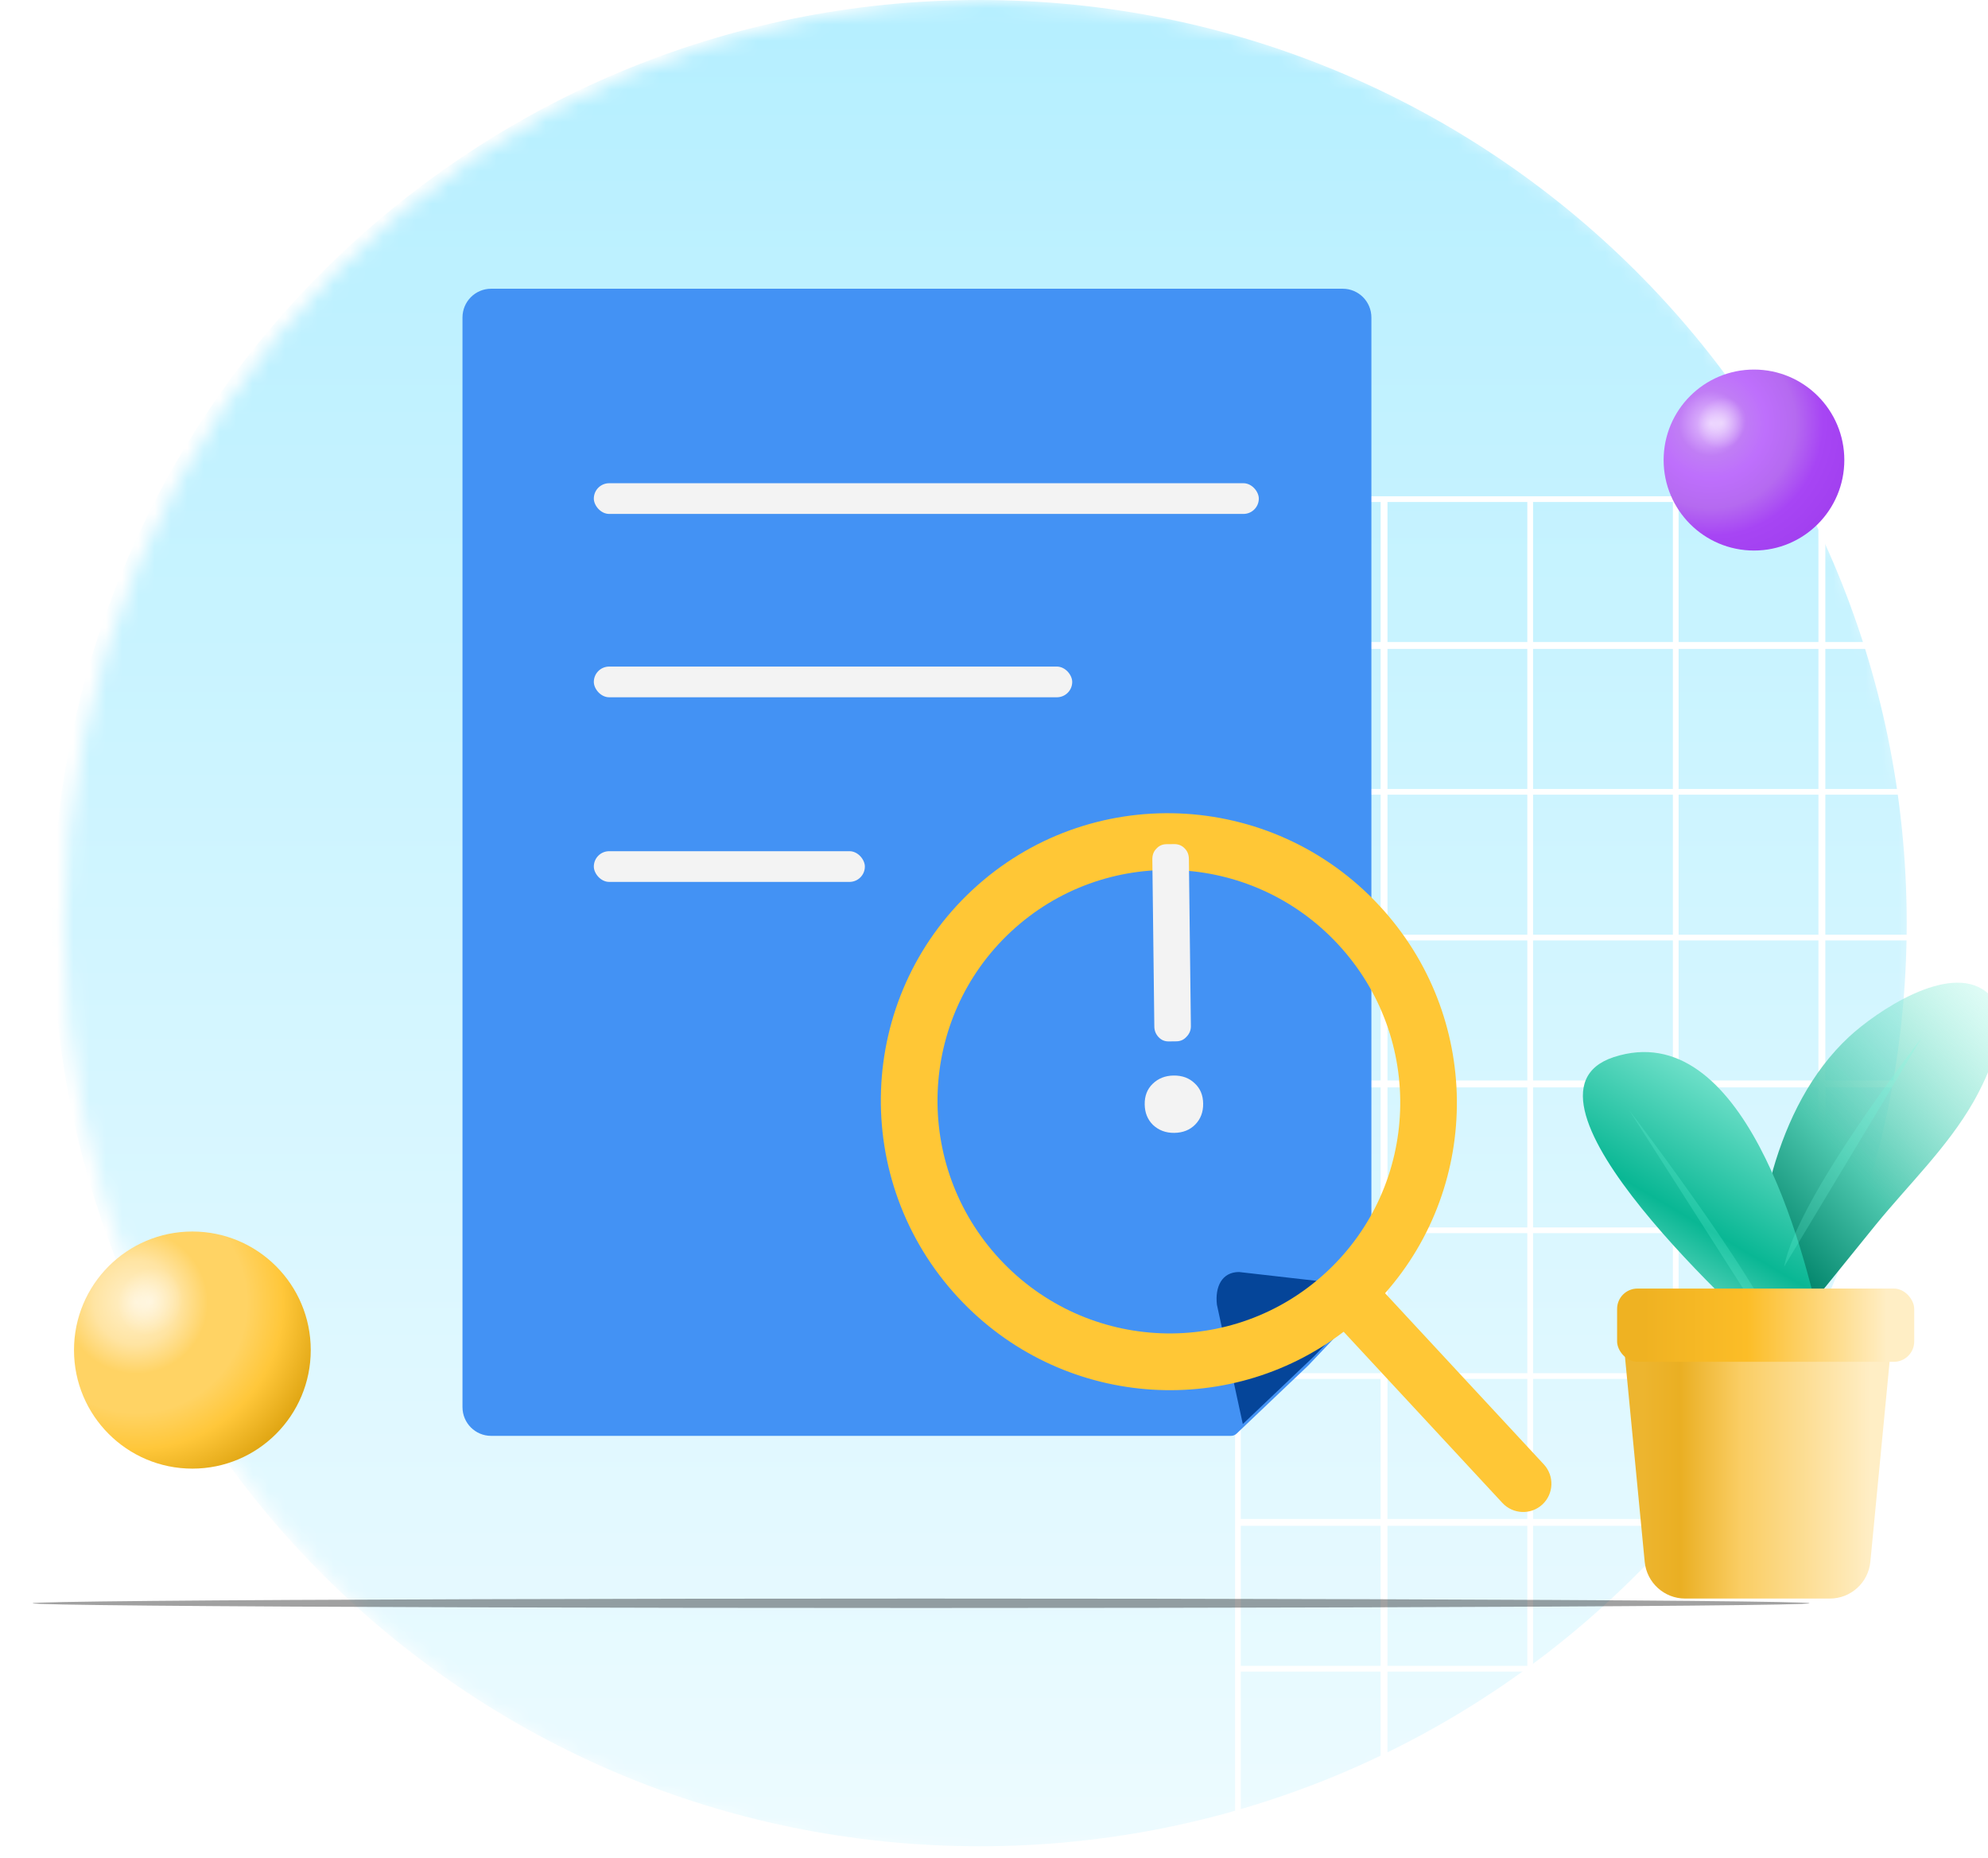 <svg width="122" height="114" viewBox="0 0 122 114" fill="none" xmlns="http://www.w3.org/2000/svg">
<mask id="mask0_719_19703" style="mask-type:alpha" maskUnits="userSpaceOnUse" x="3" y="0" width="115" height="114">
<path d="M60.838 113.943C92.263 113.943 117.738 88.436 117.738 56.971C117.738 25.507 92.263 0 60.838 0C29.413 0 3.938 25.507 3.938 56.971C3.938 88.436 29.413 113.943 60.838 113.943Z" fill="url(#paint0_linear_719_19703)"/>
</mask>
<g mask="url(#mask0_719_19703)">
<path d="M60.118 113.277C91.539 113.277 117.011 87.919 117.011 56.639C117.011 25.358 91.539 0 60.118 0C28.697 0 3.225 25.358 3.225 56.639C3.225 87.919 28.697 113.277 60.118 113.277Z" fill="url(#paint1_linear_719_19703)"/>
<path d="M80.491 30.447C77.896 30.447 75.793 32.55 75.793 35.144V174.325H219.492V30.447H80.491ZM219.07 39.391H210.489V30.799H219.07V39.391ZM147.818 93.195V84.604H156.399V93.195H147.818ZM156.399 93.618V102.21H147.818V93.618H156.399ZM147.466 93.195H138.885V84.604H147.466V93.195ZM147.466 93.618V102.21H138.885V93.618H147.466ZM138.463 102.21H129.882V93.618H138.463V102.21ZM138.463 102.562V111.154H129.882V102.562H138.463ZM138.885 102.562H147.466V111.154H138.885V102.562ZM147.466 111.506V120.098H138.885V111.506H147.466ZM147.818 111.506H156.399V120.098H147.818V111.506ZM147.818 111.154V102.562H156.399V111.154H147.818ZM156.751 102.562H165.332V111.154H156.751V102.562ZM156.751 102.21V93.618H165.332V102.21H156.751ZM156.751 93.195V84.604H165.332V93.195H156.751ZM156.751 84.252V75.66H165.332V84.252H156.751ZM156.399 84.252H147.818V75.66H156.399V84.252ZM147.466 84.252H138.885V75.66H147.466V84.252ZM138.463 84.252H129.882V75.66H138.463V84.252ZM138.463 84.604V93.195H129.882V84.604H138.463ZM129.531 93.195H120.949V84.604H129.531V93.195ZM129.531 93.618V102.21H120.949V93.618H129.531ZM129.531 102.562V111.154H120.949V102.562H129.531ZM129.531 111.506V120.098H120.949V111.506H129.531ZM129.882 111.506H138.463V120.098H129.882V111.506ZM138.463 120.52V129.112H129.882V120.52H138.463ZM138.885 120.52H147.466V129.112H138.885V120.52ZM147.818 120.52H156.399V129.112H147.818V120.52ZM156.751 120.52H165.332V129.112H156.751V120.52ZM156.751 120.098V111.506H165.332V120.098H156.751ZM165.754 111.506H174.335V120.098H165.754V111.506ZM165.754 111.154V102.562H174.335V111.154H165.754ZM165.754 102.21V93.618H174.335V102.21H165.754ZM165.754 93.195V84.604H174.335V93.195H165.754ZM165.754 84.252V75.66H174.335V84.252H165.754ZM165.754 75.308V66.716H174.335V75.308H165.754ZM165.332 75.308H156.751V66.716H165.332V75.308ZM156.399 75.308H147.818V66.716H156.399V75.308ZM147.466 75.308H138.885V66.716H147.466V75.308ZM138.463 75.308H129.882V66.716H138.463V75.308ZM129.531 75.308H120.949V66.716H129.531V75.308ZM129.531 75.66V84.252H120.949V75.66H129.531ZM120.598 84.252H112.017V75.66H120.598V84.252ZM120.598 84.604V93.195H112.017V84.604H120.598ZM120.598 93.618V102.21H112.017V93.618H120.598ZM120.598 102.562V111.154H112.017V102.562H120.598ZM120.598 111.506V120.098H112.017V111.506H120.598ZM120.598 120.52V129.112H112.017V120.52H120.598ZM120.949 120.52H129.531V129.112H120.949V120.52ZM129.531 129.464V138.056H120.949V129.464H129.531ZM129.882 129.464H138.463V138.056H129.882V129.464ZM138.885 129.464H147.466V138.056H138.885V129.464ZM147.818 129.464H156.399V138.056H147.818V129.464ZM156.751 129.464H165.332V138.056H156.751V129.464ZM165.754 129.464H174.335V138.056H165.754V129.464ZM165.754 129.112V120.52H174.335V129.112H165.754ZM174.687 120.52H183.268V129.112H174.687V120.52ZM174.687 120.098V111.506H183.268V120.098H174.687ZM174.687 111.154V102.562H183.268V111.154H174.687ZM174.687 102.21V93.618H183.268V102.21H174.687ZM174.687 93.195V84.604H183.268V93.195H174.687ZM174.687 84.252V75.66H183.268V84.252H174.687ZM174.687 75.308V66.716H183.268V75.308H174.687ZM174.687 66.293V57.701H183.268V66.293H174.687ZM174.335 66.293H165.754V57.701H174.335V66.293ZM165.332 66.293H156.751V57.701H165.332V66.293ZM156.399 66.293H147.818V57.701H156.399V66.293ZM147.466 66.293H138.885V57.701H147.466V66.293ZM138.463 66.293H129.882V57.701H138.463V66.293ZM129.531 66.293H120.949V57.701H129.531V66.293ZM120.598 66.293H112.017V57.701H120.598V66.293ZM120.598 66.716V75.308H112.017V66.716H120.598ZM111.595 75.308H103.013V66.716H111.595V75.308ZM111.595 75.66V84.252H103.013V75.66H111.595ZM111.595 84.604V93.195H103.013V84.604H111.595ZM111.595 93.618V102.21H103.013V93.618H111.595ZM111.595 102.562V111.154H103.013V102.562H111.595ZM111.595 111.506V120.098H103.013V111.506H111.595ZM111.595 120.52V129.112H103.013V120.52H111.595ZM111.595 129.464V138.056H103.013V129.464H111.595ZM112.017 129.464H120.598V138.056H112.017V129.464ZM120.598 138.408V147H112.017V138.408H120.598ZM120.949 138.408H129.531V147H120.949V138.408ZM129.882 138.408H138.463V147H129.882V138.408ZM138.885 138.408H147.466V147H138.885V138.408ZM147.818 138.408H156.399V147H147.818V138.408ZM156.751 138.408H165.332V147H156.751V138.408ZM165.754 138.408H174.335V147H165.754V138.408ZM174.687 138.408H183.268V147H174.687V138.408ZM174.687 138.056V129.464H183.268V138.056H174.687ZM183.62 129.464H192.201V138.056H183.62V129.464ZM183.62 129.112V120.52H192.201V129.112H183.62ZM183.62 120.098V111.506H192.201V120.098H183.62ZM183.62 111.154V102.562H192.201V111.154H183.62ZM183.62 102.21V93.618H192.201V102.21H183.62ZM183.62 93.195V84.604H192.201V93.195H183.62ZM183.62 84.252V75.66H192.201V84.252H183.62ZM183.62 75.308V66.716H192.201V75.308H183.62ZM183.62 66.293V57.701H192.201V66.293H183.62ZM183.62 57.349V48.757H192.201V57.349H183.62ZM183.268 57.349H174.687V48.757H183.268V57.349ZM174.335 57.349H165.754V48.757H174.335V57.349ZM165.332 57.349H156.751V48.757H165.332V57.349ZM156.399 57.349H147.818V48.757H156.399V57.349ZM147.466 57.349H138.885V48.757H147.466V57.349ZM138.463 57.349H129.882V48.757H138.463V57.349ZM129.531 57.349H120.949V48.757H129.531V57.349ZM120.598 57.349H112.017V48.757H120.598V57.349ZM111.595 57.349H103.013V48.757H111.595V57.349ZM111.595 57.701V66.293H103.013V57.701H111.595ZM102.662 66.293H94.081V57.701H102.662V66.293ZM102.662 66.716V75.308H94.081V66.716H102.662ZM102.662 75.66V84.252H94.081V75.66H102.662ZM102.662 84.604V93.195H94.081V84.604H102.662ZM102.662 93.618V102.21H94.081V93.618H102.662ZM102.662 102.562V111.154H94.081V102.562H102.662ZM102.662 111.506V120.098H94.081V111.506H102.662ZM102.662 120.52V129.112H94.081V120.52H102.662ZM102.662 129.464V138.056H94.081V129.464H102.662ZM102.662 138.408V147H94.081V138.408H102.662ZM103.013 138.408H111.595V147H103.013V138.408ZM111.595 147.423V156.015H103.013V147.423H111.595ZM112.017 147.423H120.598V156.015H112.017V147.423ZM120.949 147.423H129.531V156.015H120.949V147.423ZM129.882 147.423H138.463V156.015H129.882V147.423ZM138.885 147.423H147.466V156.015H138.885V147.423ZM147.818 147.423H156.399V156.015H147.818V147.423ZM156.751 147.423H165.332V156.015H156.751V147.423ZM165.754 147.423H174.335V156.015H165.754V147.423ZM174.687 147.423H183.268V156.015H174.687V147.423ZM183.62 147.423H192.201V156.015H183.62V147.423ZM183.62 147V138.408H192.201V147H183.62ZM192.623 138.408H201.204V147H192.623V138.408ZM192.623 138.056V129.464H201.204V138.056H192.623ZM192.623 129.112V120.52H201.204V129.112H192.623ZM192.623 120.098V111.506H201.204V120.098H192.623ZM192.623 111.154V102.562H201.204V111.154H192.623ZM192.623 102.21V93.618H201.204V102.21H192.623ZM192.623 93.195V84.604H201.204V93.195H192.623ZM192.623 84.252V75.66H201.204V84.252H192.623ZM192.623 75.308V66.716H201.204V75.308H192.623ZM192.623 66.293V57.701H201.204V66.293H192.623ZM192.623 57.349V48.757H201.204V57.349H192.623ZM192.623 48.405V39.813H201.204V48.405H192.623ZM192.201 48.405H183.62V39.813H192.201V48.405ZM183.268 48.405H174.687V39.813H183.268V48.405ZM174.335 48.405H165.754V39.813H174.335V48.405ZM165.332 48.405H156.751V39.813H165.332V48.405ZM156.399 48.405H147.818V39.813H156.399V48.405ZM147.466 48.405H138.885V39.813H147.466V48.405ZM138.463 48.405H129.882V39.813H138.463V48.405ZM129.531 48.405H120.949V39.813H129.531V48.405ZM120.598 48.405H112.017V39.813H120.598V48.405ZM111.595 48.405H103.013V39.813H111.595V48.405ZM102.662 48.405H94.081V39.813H102.662V48.405ZM102.662 48.757V57.349H94.081V48.757H102.662ZM93.729 57.349H85.148V48.757H93.729V57.349ZM93.729 57.701V66.293H85.148V57.701H93.729ZM93.729 66.716V75.308H85.148V66.716H93.729ZM93.729 75.66V84.252H85.148V75.66H93.729ZM93.729 84.604V93.195H85.148V84.604H93.729ZM93.729 93.618V102.21H85.148V93.618H93.729ZM93.729 102.562V111.154H85.148V102.562H93.729ZM93.729 111.506V120.098H85.148V111.506H93.729ZM93.729 120.52V129.112H85.148V120.52H93.729ZM93.729 129.464V138.056H85.148V129.464H93.729ZM93.729 138.408V147H85.148V138.408H93.729ZM93.729 147.423V156.015H85.148V147.423H93.729ZM94.081 147.423H102.662V156.015H94.081V147.423ZM102.662 156.367V164.959H94.081V156.367H102.662ZM103.013 156.367H111.595V164.959H103.013V156.367ZM112.017 156.367H120.598V164.959H112.017V156.367ZM120.949 156.367H129.531V164.959H120.949V156.367ZM129.882 156.367H138.463V164.959H129.882V156.367ZM138.885 156.367H147.466V164.959H138.885V156.367ZM147.818 156.367H156.399V164.959H147.818V156.367ZM156.751 156.367H165.332V164.959H156.751V156.367ZM165.754 156.367H174.335V164.959H165.754V156.367ZM174.687 156.367H183.268V164.959H174.687V156.367ZM183.62 156.367H192.201V164.959H183.62V156.367ZM192.623 156.367H201.204V164.959H192.623V156.367ZM192.623 156.015V147.423H201.204V156.015H192.623ZM201.556 147.423H210.137V156.015H201.556V147.423ZM201.556 147V138.408H210.137V147H201.556ZM201.556 138.056V129.464H210.137V138.056H201.556ZM201.556 129.112V120.52H210.137V129.112H201.556ZM201.556 120.098V111.506H210.137V120.098H201.556ZM201.556 111.154V102.562H210.137V111.154H201.556ZM201.556 102.21V93.618H210.137V102.21H201.556ZM201.556 93.195V84.604H210.137V93.195H201.556ZM201.556 84.252V75.66H210.137V84.252H201.556ZM201.556 75.308V66.716H210.137V75.308H201.556ZM201.556 66.293V57.701H210.137V66.293H201.556ZM201.556 57.349V48.757H210.137V57.349H201.556ZM201.556 48.405V39.813H210.137V48.405H201.556ZM201.556 39.391V30.799H210.137V39.391H201.556ZM201.204 39.391H192.623V30.799H201.204V39.391ZM192.201 39.391H183.62V30.799H192.201V39.391ZM183.268 39.391H174.687V30.799H183.268V39.391ZM174.335 39.391H165.754V30.799H174.335V39.391ZM165.332 39.391H156.751V30.799H165.332V39.391ZM156.399 39.391H147.818V30.799H156.399V39.391ZM147.466 39.391H138.885V30.799H147.466V39.391ZM138.463 39.391H129.882V30.799H138.463V39.391ZM129.531 39.391H120.949V30.799H129.531V39.391ZM120.598 39.391H112.017V30.799H120.598V39.391ZM111.595 39.391H103.013V30.799H111.595V39.391ZM102.662 39.391H94.081V30.799H102.662V39.391ZM93.729 39.391H85.148V30.799H93.729V39.391ZM93.729 39.813V48.405H85.148V39.813H93.729ZM84.726 48.405H76.145V39.813H84.726V48.405ZM84.726 48.757V57.349H76.145V48.757H84.726ZM84.726 57.701V66.293H76.145V57.701H84.726ZM84.726 66.716V75.308H76.145V66.716H84.726ZM84.726 75.66V84.252H76.145V75.66H84.726ZM84.726 84.604V93.195H76.145V84.604H84.726ZM84.726 93.618V102.21H76.145V93.618H84.726ZM84.726 102.562V111.154H76.145V102.562H84.726ZM84.726 111.506V120.098H76.145V111.506H84.726ZM84.726 120.52V129.112H76.145V120.52H84.726ZM84.726 129.464V138.056H76.145V129.464H84.726ZM84.726 138.408V147H76.145V138.408H84.726ZM84.726 147.423V156.015H76.145V147.423H84.726ZM84.726 156.367V164.959H76.145V156.367H84.726ZM85.148 156.367H93.729V164.959H85.148V156.367ZM93.729 165.311V173.903H85.148V165.311H93.729ZM94.081 165.311H102.662V173.903H94.081V165.311ZM103.013 165.311H111.595V173.903H103.013V165.311ZM112.017 165.311H120.598V173.903H112.017V165.311ZM120.949 165.311H129.531V173.903H120.949V165.311ZM129.882 165.311H138.463V173.903H129.882V165.311ZM138.885 165.311H147.466V173.903H138.885V165.311ZM147.818 165.311H156.399V173.903H147.818V165.311ZM156.751 165.311H165.332V173.903H156.751V165.311ZM165.754 165.311H174.335V173.903H165.754V165.311ZM174.687 165.311H183.268V173.903H174.687V165.311ZM183.62 165.311H192.201V173.903H183.62V165.311ZM192.623 165.311H201.204V173.903H192.623V165.311ZM201.556 165.311H210.137V173.903H201.556V165.311ZM201.556 164.959V156.367H210.137V164.959H201.556ZM210.489 156.367H219.07V164.959H210.489V156.367ZM210.489 156.015V147.423H219.07V156.015H210.489ZM210.489 147V138.408H219.07V147H210.489ZM210.489 138.056V129.464H219.07V138.056H210.489ZM210.489 129.112V120.52H219.07V129.112H210.489ZM210.489 120.098V111.506H219.07V120.098H210.489ZM210.489 111.154V102.562H219.07V111.154H210.489ZM210.489 102.21V93.618H219.07V102.21H210.489ZM210.489 93.195V84.604H219.07V93.195H210.489ZM210.489 84.252V75.66H219.07V84.252H210.489ZM210.489 75.308V66.716H219.07V75.308H210.489ZM210.489 66.293V57.701H219.07V66.293H210.489ZM210.489 57.349V48.757H219.07V57.349H210.489ZM210.489 48.405V39.813H219.07V48.405H210.489ZM84.726 30.799V39.391H76.145V35.497C76.145 32.902 78.248 30.799 80.842 30.799H84.726ZM76.145 165.311H84.726V173.903H76.145V165.311ZM210.489 173.903V165.311H219.07V173.903H210.489Z" fill="white"/>
</g>
<path d="M11.806 90.107C15.818 90.107 19.07 86.85 19.07 82.833C19.07 78.816 15.818 75.559 11.806 75.559C7.793 75.559 4.541 78.816 4.541 82.833C4.541 86.85 7.793 90.107 11.806 90.107Z" fill="url(#paint2_radial_719_19703)"/>
<path opacity="0.5" d="M7.603 82.478C6.287 81.667 5.958 79.817 6.869 78.372C7.755 76.928 9.552 76.395 10.868 77.207C12.184 78.017 12.514 79.868 11.602 81.312C10.691 82.782 8.894 83.289 7.603 82.478Z" fill="url(#paint3_radial_719_19703)"/>
<path d="M107.639 33.778C110.701 33.778 113.183 31.292 113.183 28.226C113.183 25.16 110.701 22.674 107.639 22.674C104.576 22.674 102.094 25.16 102.094 28.226C102.094 31.292 104.576 33.778 107.639 33.778Z" fill="url(#paint4_radial_719_19703)"/>
<path opacity="0.5" d="M104.432 27.955C103.428 27.336 103.176 25.924 103.872 24.822C104.548 23.719 105.92 23.313 106.924 23.932C107.929 24.551 108.18 25.963 107.485 27.065C106.789 28.187 105.418 28.574 104.432 27.955Z" fill="url(#paint5_radial_719_19703)"/>
<g filter="url(#filter0_f_719_19703)">
<ellipse cx="56.522" cy="98.368" rx="54.522" ry="0.289" fill="black" fill-opacity="0.37"/>
</g>
<g filter="url(#filter1_iii_719_19703)">
<path d="M81.107 83.368L76.71 87.548C76.616 87.637 76.492 87.686 76.363 87.686H30.964C29.99 87.686 29.203 86.898 29.203 85.921V19.069C29.203 18.092 29.99 17.304 30.964 17.304H83.22C84.194 17.304 84.981 18.092 84.981 19.069V79.085C84.981 79.214 84.931 79.338 84.842 79.431L81.107 83.368Z" fill="#4392F4"/>
</g>
<g filter="url(#filter2_di_719_19703)">
<path d="M84.98 79.301L76.36 78.318C75.302 78.318 74.876 79.235 75.002 80.322L76.591 87.645L80.969 83.481L84.98 79.301Z" fill="#054599"/>
</g>
<g filter="url(#filter3_dii_719_19703)">
<rect x="36.465" y="29.145" width="40.809" height="1.884" rx="0.942" fill="#F3F3F3"/>
</g>
<g filter="url(#filter4_dii_719_19703)">
<rect x="36.465" y="40.394" width="29.358" height="1.884" rx="0.942" fill="#F3F3F3"/>
</g>
<g filter="url(#filter5_dii_719_19703)">
<rect x="36.465" y="51.722" width="16.633" height="1.884" rx="0.942" fill="#F3F3F3"/>
</g>
<g filter="url(#filter6_di_719_19703)">
<path fill-rule="evenodd" clip-rule="evenodd" d="M58.803 72.248C65.061 78.993 75.318 79.784 82.457 74.344L92.197 84.844C92.852 85.55 93.952 85.593 94.655 84.94C95.357 84.287 95.395 83.186 94.741 82.48L85 71.98C90.947 65.255 90.916 54.956 84.658 48.211C78.001 41.034 66.816 40.597 59.676 47.235C52.536 53.872 52.146 65.071 58.803 72.248ZM61.347 69.883C55.999 64.118 56.313 55.123 62.048 49.791C67.783 44.459 76.768 44.81 82.116 50.575C87.464 56.34 87.15 65.336 81.415 70.668C75.68 75.999 66.695 75.648 61.347 69.883Z" fill="#FFC736"/>
</g>
<g filter="url(#filter7_ii_719_19703)">
<path d="M71.742 63.876C71.493 63.879 71.284 63.79 71.116 63.609C70.948 63.428 70.862 63.213 70.859 62.963L70.737 52.709C70.734 52.443 70.814 52.225 70.978 52.057C71.142 51.872 71.349 51.778 71.598 51.775L72.072 51.77C72.337 51.767 72.555 51.855 72.723 52.036C72.891 52.201 72.977 52.416 72.98 52.682L73.102 62.937C73.105 63.186 73.016 63.404 72.835 63.589C72.671 63.773 72.465 63.867 72.216 63.87L71.742 63.876ZM72.083 69.487C71.568 69.493 71.134 69.332 70.781 69.003C70.445 68.674 70.274 68.252 70.268 67.737C70.261 67.221 70.423 66.803 70.751 66.483C71.096 66.146 71.526 65.975 72.041 65.969C72.573 65.962 73.007 66.124 73.343 66.452C73.679 66.764 73.85 67.178 73.856 67.694C73.862 68.209 73.701 68.635 73.373 68.972C73.044 69.309 72.615 69.48 72.083 69.487Z" fill="#F3F3F3"/>
</g>
<g filter="url(#filter8_i_719_19703)">
<path d="M106.36 81.47C106.308 81.457 106.252 81.447 106.218 81.406C105.645 80.709 107.437 72.822 107.608 72.228C108.487 69.189 109.943 66.232 112.284 64.063C113.941 62.527 118.368 59.523 120.665 61.289C122.601 62.779 120.787 66.521 119.895 68.086C118.295 70.869 115.937 73.124 113.924 75.591C112.722 77.067 111.516 78.572 110.314 80.048C110.244 80.139 109.743 80.851 109.311 81.402C108.934 81.884 108.386 81.985 107.793 81.834C107.234 81.693 106.58 81.526 106.36 81.47Z" fill="url(#paint6_linear_719_19703)"/>
</g>
<g filter="url(#filter9_i_719_19703)">
<path d="M108.972 83.9C109.954 84.112 110.829 83.277 110.624 82.293C109.497 76.875 105.757 62.739 97.837 65.315C90.639 67.68 106.107 81.616 108.348 83.59C108.528 83.749 108.737 83.849 108.972 83.9Z" fill="url(#paint7_linear_719_19703)"/>
</g>
<path d="M99.992 68.133C99.992 68.133 109.254 80.237 109.36 82.797L99.992 68.133Z" fill="#77FFE4" fill-opacity="0.2"/>
<path d="M117.927 63.676C117.927 63.676 110.316 73.397 109.489 77.712L117.927 63.676Z" fill="#77FFE4" fill-opacity="0.2"/>
<path d="M99.617 82.167C99.476 80.701 100.628 79.432 102.101 79.432H113.611C115.084 79.432 116.236 80.701 116.095 82.167L114.78 95.822C114.657 97.102 113.582 98.079 112.296 98.079H103.416C102.13 98.079 101.055 97.102 100.932 95.822L99.617 82.167Z" fill="url(#paint8_linear_719_19703)"/>
<g filter="url(#filter10_i_719_19703)">
<rect x="98.74" y="79.433" width="18.233" height="4.494" rx="1.248" fill="url(#paint9_linear_719_19703)"/>
</g>
<defs>
<filter id="filter0_f_719_19703" x="0.477" y="96.556" width="112.09" height="3.625" filterUnits="userSpaceOnUse" color-interpolation-filters="sRGB">
<feFlood flood-opacity="0" result="BackgroundImageFix"/>
<feBlend mode="normal" in="SourceGraphic" in2="BackgroundImageFix" result="shape"/>
<feGaussianBlur stdDeviation="0.762" result="effect1_foregroundBlur_719_19703"/>
</filter>
<filter id="filter1_iii_719_19703" x="28.383" y="16.811" width="56.598" height="71.778" filterUnits="userSpaceOnUse" color-interpolation-filters="sRGB">
<feFlood flood-opacity="0" result="BackgroundImageFix"/>
<feBlend mode="normal" in="SourceGraphic" in2="BackgroundImageFix" result="shape"/>
<feColorMatrix in="SourceAlpha" type="matrix" values="0 0 0 0 0 0 0 0 0 0 0 0 0 0 0 0 0 0 127 0" result="hardAlpha"/>
<feOffset dy="-0.492"/>
<feGaussianBlur stdDeviation="0.492"/>
<feComposite in2="hardAlpha" operator="arithmetic" k2="-1" k3="1"/>
<feColorMatrix type="matrix" values="0 0 0 0 0.089 0 0 0 0 0.328 0 0 0 0 0.629 0 0 0 1 0"/>
<feBlend mode="normal" in2="shape" result="effect1_innerShadow_719_19703"/>
<feColorMatrix in="SourceAlpha" type="matrix" values="0 0 0 0 0 0 0 0 0 0 0 0 0 0 0 0 0 0 127 0" result="hardAlpha"/>
<feOffset dy="0.903"/>
<feGaussianBlur stdDeviation="0.451"/>
<feComposite in2="hardAlpha" operator="arithmetic" k2="-1" k3="1"/>
<feColorMatrix type="matrix" values="0 0 0 0 0.642 0 0 0 0 0.85 0 0 0 0 1 0 0 0 1 0"/>
<feBlend mode="normal" in2="effect1_innerShadow_719_19703" result="effect2_innerShadow_719_19703"/>
<feColorMatrix in="SourceAlpha" type="matrix" values="0 0 0 0 0 0 0 0 0 0 0 0 0 0 0 0 0 0 127 0" result="hardAlpha"/>
<feOffset dx="-0.821"/>
<feGaussianBlur stdDeviation="0.41"/>
<feComposite in2="hardAlpha" operator="arithmetic" k2="-1" k3="1"/>
<feColorMatrix type="matrix" values="0 0 0 0 0 0 0 0 0 0 0 0 0 0 0 0 0 0 0.25 0"/>
<feBlend mode="normal" in2="effect2_innerShadow_719_19703" result="effect3_innerShadow_719_19703"/>
</filter>
<filter id="filter2_di_719_19703" x="74.659" y="77.903" width="10.554" height="10.117" filterUnits="userSpaceOnUse" color-interpolation-filters="sRGB">
<feFlood flood-opacity="0" result="BackgroundImageFix"/>
<feColorMatrix in="SourceAlpha" type="matrix" values="0 0 0 0 0 0 0 0 0 0 0 0 0 0 0 0 0 0 127 0" result="hardAlpha"/>
<feOffset dy="0.141"/>
<feGaussianBlur stdDeviation="0.117"/>
<feColorMatrix type="matrix" values="0 0 0 0 0 0 0 0 0 0 0 0 0 0 0 0 0 0 0.25 0"/>
<feBlend mode="normal" in2="BackgroundImageFix" result="effect1_dropShadow_719_19703"/>
<feBlend mode="normal" in="SourceGraphic" in2="effect1_dropShadow_719_19703" result="shape"/>
<feColorMatrix in="SourceAlpha" type="matrix" values="0 0 0 0 0 0 0 0 0 0 0 0 0 0 0 0 0 0 127 0" result="hardAlpha"/>
<feOffset dx="-0.322" dy="-0.415"/>
<feGaussianBlur stdDeviation="0.208"/>
<feComposite in2="hardAlpha" operator="arithmetic" k2="-1" k3="1"/>
<feColorMatrix type="matrix" values="0 0 0 0 0.051 0 0 0 0 0.161 0 0 0 0 0.404 0 0 0 1 0"/>
<feBlend mode="normal" in2="shape" result="effect2_innerShadow_719_19703"/>
</filter>
<filter id="filter3_dii_719_19703" x="36.297" y="29.098" width="41.144" height="2.517" filterUnits="userSpaceOnUse" color-interpolation-filters="sRGB">
<feFlood flood-opacity="0" result="BackgroundImageFix"/>
<feColorMatrix in="SourceAlpha" type="matrix" values="0 0 0 0 0 0 0 0 0 0 0 0 0 0 0 0 0 0 127 0" result="hardAlpha"/>
<feOffset dy="0.419"/>
<feGaussianBlur stdDeviation="0.084"/>
<feColorMatrix type="matrix" values="0 0 0 0 0 0 0 0 0 0 0 0 0 0 0 0 0 0 0.25 0"/>
<feBlend mode="normal" in2="BackgroundImageFix" result="effect1_dropShadow_719_19703"/>
<feBlend mode="normal" in="SourceGraphic" in2="effect1_dropShadow_719_19703" result="shape"/>
<feColorMatrix in="SourceAlpha" type="matrix" values="0 0 0 0 0 0 0 0 0 0 0 0 0 0 0 0 0 0 127 0" result="hardAlpha"/>
<feOffset dy="0.503"/>
<feComposite in2="hardAlpha" operator="arithmetic" k2="-1" k3="1"/>
<feColorMatrix type="matrix" values="0 0 0 0 1 0 0 0 0 1 0 0 0 0 1 0 0 0 1 0"/>
<feBlend mode="normal" in2="shape" result="effect2_innerShadow_719_19703"/>
<feColorMatrix in="SourceAlpha" type="matrix" values="0 0 0 0 0 0 0 0 0 0 0 0 0 0 0 0 0 0 127 0" result="hardAlpha"/>
<feOffset dx="-0.023" dy="-0.419"/>
<feGaussianBlur stdDeviation="0.023"/>
<feComposite in2="hardAlpha" operator="arithmetic" k2="-1" k3="1"/>
<feColorMatrix type="matrix" values="0 0 0 0 0.833 0 0 0 0 0.833 0 0 0 0 0.833 0 0 0 1 0"/>
<feBlend mode="normal" in2="effect2_innerShadow_719_19703" result="effect3_innerShadow_719_19703"/>
</filter>
<filter id="filter4_dii_719_19703" x="36.297" y="40.347" width="29.693" height="2.517" filterUnits="userSpaceOnUse" color-interpolation-filters="sRGB">
<feFlood flood-opacity="0" result="BackgroundImageFix"/>
<feColorMatrix in="SourceAlpha" type="matrix" values="0 0 0 0 0 0 0 0 0 0 0 0 0 0 0 0 0 0 127 0" result="hardAlpha"/>
<feOffset dy="0.419"/>
<feGaussianBlur stdDeviation="0.084"/>
<feColorMatrix type="matrix" values="0 0 0 0 0 0 0 0 0 0 0 0 0 0 0 0 0 0 0.25 0"/>
<feBlend mode="normal" in2="BackgroundImageFix" result="effect1_dropShadow_719_19703"/>
<feBlend mode="normal" in="SourceGraphic" in2="effect1_dropShadow_719_19703" result="shape"/>
<feColorMatrix in="SourceAlpha" type="matrix" values="0 0 0 0 0 0 0 0 0 0 0 0 0 0 0 0 0 0 127 0" result="hardAlpha"/>
<feOffset dy="0.503"/>
<feComposite in2="hardAlpha" operator="arithmetic" k2="-1" k3="1"/>
<feColorMatrix type="matrix" values="0 0 0 0 1 0 0 0 0 1 0 0 0 0 1 0 0 0 1 0"/>
<feBlend mode="normal" in2="shape" result="effect2_innerShadow_719_19703"/>
<feColorMatrix in="SourceAlpha" type="matrix" values="0 0 0 0 0 0 0 0 0 0 0 0 0 0 0 0 0 0 127 0" result="hardAlpha"/>
<feOffset dx="-0.023" dy="-0.419"/>
<feGaussianBlur stdDeviation="0.023"/>
<feComposite in2="hardAlpha" operator="arithmetic" k2="-1" k3="1"/>
<feColorMatrix type="matrix" values="0 0 0 0 0.833 0 0 0 0 0.833 0 0 0 0 0.833 0 0 0 1 0"/>
<feBlend mode="normal" in2="effect2_innerShadow_719_19703" result="effect3_innerShadow_719_19703"/>
</filter>
<filter id="filter5_dii_719_19703" x="36.297" y="51.676" width="16.968" height="2.517" filterUnits="userSpaceOnUse" color-interpolation-filters="sRGB">
<feFlood flood-opacity="0" result="BackgroundImageFix"/>
<feColorMatrix in="SourceAlpha" type="matrix" values="0 0 0 0 0 0 0 0 0 0 0 0 0 0 0 0 0 0 127 0" result="hardAlpha"/>
<feOffset dy="0.419"/>
<feGaussianBlur stdDeviation="0.084"/>
<feColorMatrix type="matrix" values="0 0 0 0 0 0 0 0 0 0 0 0 0 0 0 0 0 0 0.25 0"/>
<feBlend mode="normal" in2="BackgroundImageFix" result="effect1_dropShadow_719_19703"/>
<feBlend mode="normal" in="SourceGraphic" in2="effect1_dropShadow_719_19703" result="shape"/>
<feColorMatrix in="SourceAlpha" type="matrix" values="0 0 0 0 0 0 0 0 0 0 0 0 0 0 0 0 0 0 127 0" result="hardAlpha"/>
<feOffset dy="0.503"/>
<feComposite in2="hardAlpha" operator="arithmetic" k2="-1" k3="1"/>
<feColorMatrix type="matrix" values="0 0 0 0 1 0 0 0 0 1 0 0 0 0 1 0 0 0 1 0"/>
<feBlend mode="normal" in2="shape" result="effect2_innerShadow_719_19703"/>
<feColorMatrix in="SourceAlpha" type="matrix" values="0 0 0 0 0 0 0 0 0 0 0 0 0 0 0 0 0 0 127 0" result="hardAlpha"/>
<feOffset dx="-0.023" dy="-0.419"/>
<feGaussianBlur stdDeviation="0.023"/>
<feComposite in2="hardAlpha" operator="arithmetic" k2="-1" k3="1"/>
<feColorMatrix type="matrix" values="0 0 0 0 0.833 0 0 0 0 0.833 0 0 0 0 0.833 0 0 0 1 0"/>
<feBlend mode="normal" in2="effect2_innerShadow_719_19703" result="effect3_innerShadow_719_19703"/>
</filter>
<filter id="filter6_di_719_19703" x="49.636" y="42.529" width="49.99" height="53.184" filterUnits="userSpaceOnUse" color-interpolation-filters="sRGB">
<feFlood flood-opacity="0" result="BackgroundImageFix"/>
<feColorMatrix in="SourceAlpha" type="matrix" values="0 0 0 0 0 0 0 0 0 0 0 0 0 0 0 0 0 0 127 0" result="hardAlpha"/>
<feOffset dy="5.892"/>
<feGaussianBlur stdDeviation="2.209"/>
<feColorMatrix type="matrix" values="0 0 0 0 0 0 0 0 0 0 0 0 0 0 0 0 0 0 0.11 0"/>
<feBlend mode="normal" in2="BackgroundImageFix" result="effect1_dropShadow_719_19703"/>
<feBlend mode="normal" in="SourceGraphic" in2="effect1_dropShadow_719_19703" result="shape"/>
<feColorMatrix in="SourceAlpha" type="matrix" values="0 0 0 0 0 0 0 0 0 0 0 0 0 0 0 0 0 0 127 0" result="hardAlpha"/>
<feOffset dy="1.473"/>
<feGaussianBlur stdDeviation="1.105"/>
<feComposite in2="hardAlpha" operator="arithmetic" k2="-1" k3="1"/>
<feColorMatrix type="matrix" values="0 0 0 0 0.842 0 0 0 0 0.562 0 0 0 0 0.249 0 0 0 1 0"/>
<feBlend mode="normal" in2="shape" result="effect2_innerShadow_719_19703"/>
</filter>
<filter id="filter7_ii_719_19703" x="70.248" y="51.73" width="3.607" height="17.816" filterUnits="userSpaceOnUse" color-interpolation-filters="sRGB">
<feFlood flood-opacity="0" result="BackgroundImageFix"/>
<feBlend mode="normal" in="SourceGraphic" in2="BackgroundImageFix" result="shape"/>
<feColorMatrix in="SourceAlpha" type="matrix" values="0 0 0 0 0 0 0 0 0 0 0 0 0 0 0 0 0 0 127 0" result="hardAlpha"/>
<feOffset dy="0.328"/>
<feGaussianBlur stdDeviation="0.03"/>
<feComposite in2="hardAlpha" operator="arithmetic" k2="-1" k3="1"/>
<feColorMatrix type="matrix" values="0 0 0 0 1 0 0 0 0 1 0 0 0 0 1 0 0 0 1 0"/>
<feBlend mode="normal" in2="shape" result="effect1_innerShadow_719_19703"/>
<feColorMatrix in="SourceAlpha" type="matrix" values="0 0 0 0 0 0 0 0 0 0 0 0 0 0 0 0 0 0 127 0" result="hardAlpha"/>
<feOffset dx="-0.02" dy="-0.308"/>
<feGaussianBlur stdDeviation="0.02"/>
<feComposite in2="hardAlpha" operator="arithmetic" k2="-1" k3="1"/>
<feColorMatrix type="matrix" values="0 0 0 0 0.833 0 0 0 0 0.833 0 0 0 0 0.833 0 0 0 1 0"/>
<feBlend mode="normal" in2="effect1_innerShadow_719_19703" result="effect2_innerShadow_719_19703"/>
</filter>
<filter id="filter8_i_719_19703" x="106.105" y="60.292" width="16.617" height="21.607" filterUnits="userSpaceOnUse" color-interpolation-filters="sRGB">
<feFlood flood-opacity="0" result="BackgroundImageFix"/>
<feBlend mode="normal" in="SourceGraphic" in2="BackgroundImageFix" result="shape"/>
<feColorMatrix in="SourceAlpha" type="matrix" values="0 0 0 0 0 0 0 0 0 0 0 0 0 0 0 0 0 0 127 0" result="hardAlpha"/>
<feOffset dx="1.197" dy="-0.457"/>
<feGaussianBlur stdDeviation="1.56"/>
<feComposite in2="hardAlpha" operator="arithmetic" k2="-1" k3="1"/>
<feColorMatrix type="matrix" values="0 0 0 0 0.113 0 0 0 0 0.617 0 0 0 0 0.586 0 0 0 1 0"/>
<feBlend mode="normal" in2="shape" result="effect1_innerShadow_719_19703"/>
</filter>
<filter id="filter9_i_719_19703" x="95.941" y="64.547" width="15.91" height="19.386" filterUnits="userSpaceOnUse" color-interpolation-filters="sRGB">
<feFlood flood-opacity="0" result="BackgroundImageFix"/>
<feBlend mode="normal" in="SourceGraphic" in2="BackgroundImageFix" result="shape"/>
<feColorMatrix in="SourceAlpha" type="matrix" values="0 0 0 0 0 0 0 0 0 0 0 0 0 0 0 0 0 0 127 0" result="hardAlpha"/>
<feOffset dx="1.197" dy="-0.457"/>
<feGaussianBlur stdDeviation="1.56"/>
<feComposite in2="hardAlpha" operator="arithmetic" k2="-1" k3="1"/>
<feColorMatrix type="matrix" values="0 0 0 0 0.1 0 0 0 0 0.683 0 0 0 0 0.556 0 0 0 1 0"/>
<feBlend mode="normal" in2="shape" result="effect1_innerShadow_719_19703"/>
</filter>
<filter id="filter10_i_719_19703" x="98.74" y="79.059" width="18.732" height="4.869" filterUnits="userSpaceOnUse" color-interpolation-filters="sRGB">
<feFlood flood-opacity="0" result="BackgroundImageFix"/>
<feBlend mode="normal" in="SourceGraphic" in2="BackgroundImageFix" result="shape"/>
<feColorMatrix in="SourceAlpha" type="matrix" values="0 0 0 0 0 0 0 0 0 0 0 0 0 0 0 0 0 0 127 0" result="hardAlpha"/>
<feOffset dx="0.499" dy="-0.374"/>
<feGaussianBlur stdDeviation="0.437"/>
<feComposite in2="hardAlpha" operator="arithmetic" k2="-1" k3="1"/>
<feColorMatrix type="matrix" values="0 0 0 0 0.833 0 0 0 0 0.604 0 0 0 0 0.056 0 0 0 1 0"/>
<feBlend mode="normal" in2="shape" result="effect1_innerShadow_719_19703"/>
</filter>
<linearGradient id="paint0_linear_719_19703" x1="60.838" y1="0" x2="60.838" y2="113.943" gradientUnits="userSpaceOnUse">
<stop stop-color="#B5EFFF"/>
<stop offset="1" stop-color="#E7F8FE"/>
</linearGradient>
<linearGradient id="paint1_linear_719_19703" x1="60.118" y1="0" x2="60.118" y2="113.277" gradientUnits="userSpaceOnUse">
<stop stop-color="#B5EFFF"/>
<stop offset="1" stop-color="#EDFBFF"/>
</linearGradient>
<radialGradient id="paint2_radial_719_19703" cx="0" cy="0" r="1" gradientUnits="userSpaceOnUse" gradientTransform="translate(8.35 79.896) rotate(-15.195) scale(13.855 13.87)">
<stop stop-color="#FFF1CF"/>
<stop offset="0.188" stop-color="#FFE4A2"/>
<stop offset="0.318" stop-color="#FFD364"/>
<stop offset="0.49" stop-color="#FFD364"/>
<stop offset="0.651" stop-color="#FFC73A"/>
<stop offset="0.948" stop-color="#D09500"/>
</radialGradient>
<radialGradient id="paint3_radial_719_19703" cx="0" cy="0" r="1" gradientUnits="userSpaceOnUse" gradientTransform="translate(9.217 79.863) rotate(121.857) scale(3.037 2.764)">
<stop stop-color="white"/>
<stop offset="0.694" stop-color="white" stop-opacity="0"/>
</radialGradient>
<radialGradient id="paint4_radial_719_19703" cx="0" cy="0" r="1" gradientUnits="userSpaceOnUse" gradientTransform="translate(105.001 25.984) rotate(-15.195) scale(10.575 10.586)">
<stop stop-color="#E6C6FF"/>
<stop offset="0.188" stop-color="#C07DF5"/>
<stop offset="0.318" stop-color="#BE6FFC"/>
<stop offset="0.49" stop-color="#B56AF0"/>
<stop offset="0.651" stop-color="#A745F4"/>
<stop offset="0.948" stop-color="#9F3DED"/>
</radialGradient>
<radialGradient id="paint5_radial_719_19703" cx="0" cy="0" r="1" gradientUnits="userSpaceOnUse" gradientTransform="translate(105.664 25.96) rotate(121.857) scale(2.318 2.11)">
<stop stop-color="white"/>
<stop offset="0.694" stop-color="white" stop-opacity="0"/>
</radialGradient>
<linearGradient id="paint6_linear_719_19703" x1="123.759" y1="61.081" x2="106.568" y2="76.501" gradientUnits="userSpaceOnUse">
<stop stop-color="#BAFFF1" stop-opacity="0.26"/>
<stop offset="0.682" stop-color="#4DC7AE"/>
<stop offset="0.969" stop-color="#06896F"/>
</linearGradient>
<linearGradient id="paint7_linear_719_19703" x1="116.12" y1="67.073" x2="105.657" y2="84.672" gradientUnits="userSpaceOnUse">
<stop stop-color="#B7FDEF"/>
<stop offset="0.682" stop-color="#09B794"/>
<stop offset="0.969" stop-color="#7EE0CC"/>
</linearGradient>
<linearGradient id="paint8_linear_719_19703" x1="116.358" y1="91.707" x2="100.567" y2="91.707" gradientUnits="userSpaceOnUse">
<stop offset="0.099" stop-color="#FFEEC5"/>
<stop offset="0.607" stop-color="#FACD63"/>
<stop offset="0.839" stop-color="#EAAF23"/>
<stop offset="0.984" stop-color="#EDB52F"/>
</linearGradient>
<linearGradient id="paint9_linear_719_19703" x1="116.973" y1="82.392" x2="100.041" y2="82.392" gradientUnits="userSpaceOnUse">
<stop offset="0.099" stop-color="#FFEEC5"/>
<stop offset="0.607" stop-color="#FCBD27"/>
<stop offset="0.984" stop-color="#EFB222"/>
</linearGradient>
</defs>
</svg>
